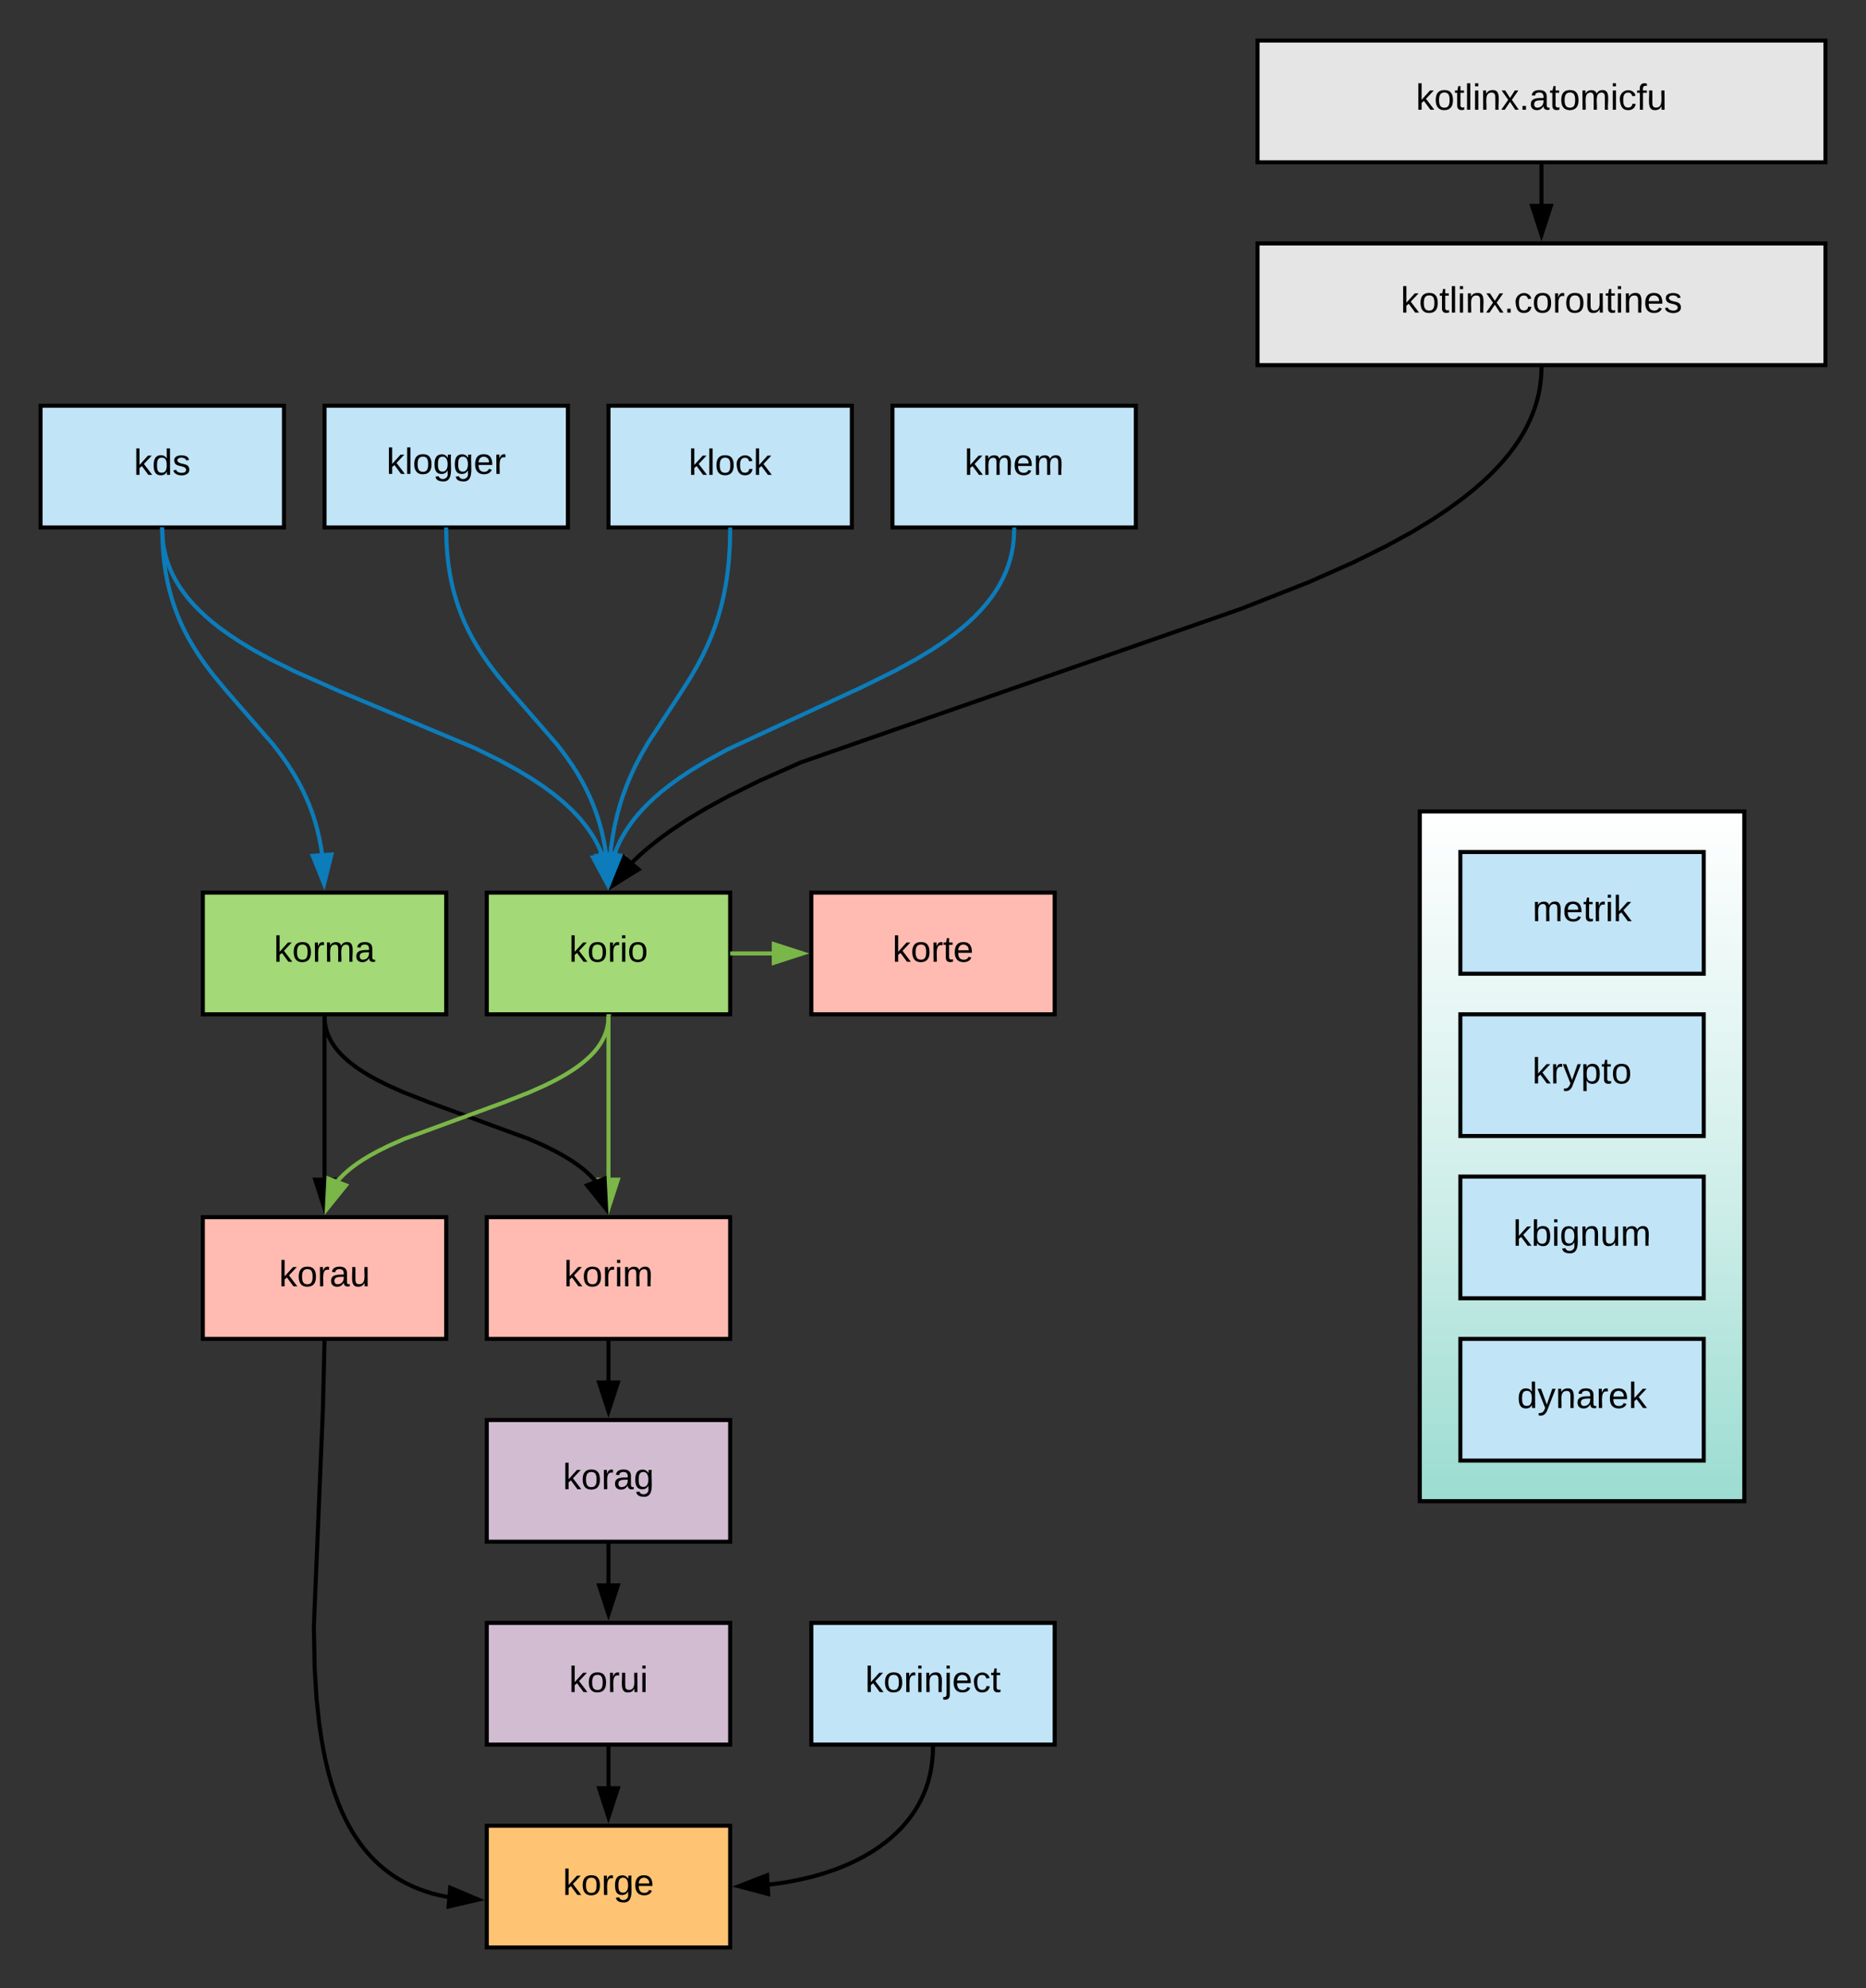 <svg height="980" width="920" xmlns="http://www.w3.org/2000/svg" xmlns:xlink="http://www.w3.org/1999/xlink"><rect width="100%" height="100%" fill="#333333" stroke="none"/><defs><linearGradient id="a" gradientUnits="userSpaceOnUse" x1="820" x2="820" y1="500" y2="840"><stop offset="0" stop-color="#fff"/><stop offset=".56" stop-color="#cfeee9"/><stop offset="1" stop-color="#9bdcd1"/></linearGradient><path id="b" d="m143 0-64-87-23 19v68h-32v-261h32v163l83-92h37l-77 82 82 108z"/><path id="c" d="m24 0v-261h32v261z"/><path id="d" d="m100-194c62-1 85 37 85 99 1 63-27 99-86 99s-83-39-84-99c0-66 28-99 85-99zm-1 174c44 1 53-31 53-75 0-43-8-75-51-75s-53 32-53 75 10 74 51 75"/><path id="e" d="m177-190c-10 125 41 293-110 261-23-6-38-20-44-43l32-5c15 47 100 32 89-28v-30c-11 21-29 36-61 36-54 0-68-41-68-96 0-56 16-97 71-98 29-1 48 16 59 35 1-10 0-23 2-32zm-83 168c36 0 50-32 50-73 0-42-14-75-50-75-39 0-46 34-46 75s6 73 46 73"/><path id="f" d="m100-194c63 0 86 42 84 106h-135c0 40 14 67 53 68 26 1 43-12 49-29l28 8c-11 28-37 45-77 45-58 0-88-37-87-100 1-61 26-98 85-98zm52 81c6-60-76-77-97-28-3 7-6 17-6 28z"/><path id="g" d="m114-163c-78-16-53 91-57 163h-32l-1-190h30c1 12-1 29 2 39 6-27 23-49 58-41z"/><path id="h" d="m85-194c31 0 48 13 60 33l-1-100h32l1 261h-30c-2-10 0-23-3-31-10 23-28 35-59 35-53 0-69-39-70-98 0-66 23-100 70-100zm9 24c-40 0-46 34-46 75 0 40 6 74 45 74 42 0 51-32 51-76 0-42-9-74-50-73"/><path id="i" d="m135-143c-3-34-86-38-87 0 15 53 115 12 119 90s-150 74-157 8l28-5c4 36 97 45 98 0-10-56-113-15-118-90-4-57 82-63 122-42 12 7 21 19 24 35"/><path id="j" d="m96-169c-40 0-48 33-48 73s9 75 48 75c24 0 41-14 43-38l32 2c-6 37-31 61-74 61-59 0-76-41-82-99-10-93 101-131 147-64 4 7 5 14 7 22l-32 3c-4-21-16-35-41-35"/><path id="k" d="m179-190-86 221c-14 28-37 51-81 42v-24c39 6 53-20 64-50l-75-189h34l57 156 54-156z"/><path id="l" d="m59-47c-2 24 18 29 38 22v24c-33 10-70 5-70-39v-127h-22v-23h24l9-43h21v43h35v23h-35z"/><path id="m" d="m117-194c89-4 53 116 60 194h-32v-121c0-31-8-49-39-48-72 2-44 102-49 169h-32l-1-190h30c1 10-1 24 2 32 11-22 29-35 61-36"/><path id="n" d="m141-36c-15 21-31 41-68 40-36-1-58-21-58-57-1-64 63-63 125-63 3-35-9-54-41-54-24 1-41 7-42 31l-33-3c5-37 33-52 76-52 45 0 72 20 72 64v82c-1 20 7 32 28 27v20c-31 9-61-2-59-35zm-93-17c0 20 12 33 32 33 41-3 63-29 60-74-43 2-92-5-92 41"/><path id="o" d="m210-169c-67 3-38 105-44 169h-31v-121c0-29-5-50-35-48-66 4-38 104-44 169h-31l-1-190h30c1 10-1 24 2 32 10-44 99-50 107 0 11-21 27-35 58-36 85-2 47 119 55 194h-31v-121c0-29-5-49-35-48"/><path id="p" d="m24-231v-30h32v30zm0 231v-190h32v190z"/><path id="q" d="m84 4c-89 4-54-116-61-194h32v120c0 31 7 50 39 49 72-2 45-101 50-169h31l1 190h-30c-1-10 1-25-2-33-11 22-28 36-60 37"/><path id="r" d="m141 0-51-78-52 78h-34l68-98-65-92h35l48 74 47-74h35l-64 92 68 98z"/><path id="s" d="m33 0v-38h34v38z"/></defs><g transform="translate(-120 -100)"><path d="m820 500h160v340h-160z" fill="url(#a)" stroke="#000" stroke-width="2"/><a target="_blank" xlink:href="https://github.com/korlibs/klogger"><path d="m280 300h120v60h-120z" fill="#c1e4f7" stroke="#000" stroke-width="2"/><g transform="translate(310.55 333.6)"><use transform="scale(.05)" xlink:href="#b"/><use transform="matrix(.05 0 0 .05 9 0)" xlink:href="#c"/><use transform="matrix(.05 0 0 .05 12.95 0)" xlink:href="#d"/><use transform="matrix(.05 0 0 .05 22.95 0)" xlink:href="#e"/><use transform="matrix(.05 0 0 .05 32.95 0)" xlink:href="#e"/><use transform="matrix(.05 0 0 .05 42.95 0)" xlink:href="#f"/><use transform="matrix(.05 0 0 .05 52.95 0)" xlink:href="#g"/></g><path d="m280 300h120v60h-120z" fill="none"/></a><a target="_blank" xlink:href="https://github.com/korlibs/kds"><path d="m140 300h120v60h-120z" fill="#c1e4f7" stroke="#000" stroke-width="2"/><g transform="translate(186 334.1)"><use transform="scale(.05)" xlink:href="#b"/><use transform="matrix(.05 0 0 .05 9 0)" xlink:href="#h"/><use transform="matrix(.05 0 0 .05 19 0)" xlink:href="#i"/></g><path d="m140 300h120v60h-120z" fill="none"/></a><a target="_blank" xlink:href="https://github.com/korlibs/klock"><path d="m420 300h120v60h-120z" fill="#c1e4f7" stroke="#000" stroke-width="2"/><g transform="translate(459.525 334.1)"><use transform="scale(.05)" xlink:href="#b"/><use transform="matrix(.05 0 0 .05 9 0)" xlink:href="#c"/><use transform="matrix(.05 0 0 .05 12.95 0)" xlink:href="#d"/><use transform="matrix(.05 0 0 .05 22.95 0)" xlink:href="#j"/><use transform="matrix(.05 0 0 .05 31.95 0)" xlink:href="#b"/></g><path d="m420 300h120v60h-120z" fill="none"/></a><a target="_blank" xlink:href="https://github.com/korlibs/krypto"><path d="m840 600h120v60h-120z" fill="#c1e4f7" stroke="#000" stroke-width="2"/><g transform="translate(875.525 634.1)"><use transform="scale(.05)" xlink:href="#b"/><use transform="matrix(.05 0 0 .05 9 0)" xlink:href="#g"/><use transform="matrix(.05 0 0 .05 14.95 0)" xlink:href="#k"/><path d="m115-194c55 1 70 41 70 98s-16 98-70 100c-31 0-49-13-60-34l1 105h-32l-1-265h31l2 30c10-21 28-34 59-34zm-8 174c40 0 45-34 45-75s-6-73-45-74c-42 0-51 32-51 76 0 43 10 73 51 73" transform="matrix(.05 0 0 .05 23.95 0)"/><use transform="matrix(.05 0 0 .05 33.95 0)" xlink:href="#l"/><use transform="matrix(.05 0 0 .05 38.95 0)" xlink:href="#d"/></g><path d="m840 600h120v60h-120z" fill="none"/></a><a target="_blank" xlink:href="https://github.com/korlibs/dynarek"><path d="m840 760h120v60h-120z" fill="#c1e4f7" stroke="#000" stroke-width="2"/><g transform="translate(868.025 794.1)"><use transform="scale(.05)" xlink:href="#h"/><use transform="matrix(.05 0 0 .05 10 0)" xlink:href="#k"/><use transform="matrix(.05 0 0 .05 19 0)" xlink:href="#m"/><use transform="matrix(.05 0 0 .05 29 0)" xlink:href="#n"/><use transform="matrix(.05 0 0 .05 39 0)" xlink:href="#g"/><use transform="matrix(.05 0 0 .05 44.95 0)" xlink:href="#f"/><use transform="matrix(.05 0 0 .05 54.95 0)" xlink:href="#b"/></g><path d="m840 760h120v60h-120z" fill="none"/></a><a target="_blank" xlink:href="https://github.com/korlibs/kmem"><path d="m560 300h120v60h-120z" fill="#c1e4f7" stroke="#000" stroke-width="2"/><g transform="translate(595.55 334.1)"><use transform="scale(.05)" xlink:href="#b"/><use transform="matrix(.05 0 0 .05 9 0)" xlink:href="#o"/><use transform="matrix(.05 0 0 .05 23.95 0)" xlink:href="#f"/><use transform="matrix(.05 0 0 .05 33.95 0)" xlink:href="#o"/></g><path d="m560 300h120v60h-120z" fill="none"/></a><a target="_blank" xlink:href="https://github.com/korlibs/kbignum"><path d="m840 680h120v60h-120z" fill="#c1e4f7" stroke="#000" stroke-width="2"/><g transform="translate(866.05 714.1)"><use transform="scale(.05)" xlink:href="#b"/><path d="m115-194c53 0 69 39 70 98 0 66-23 100-70 100-31-1-49-11-59-34l-2 30h-31l1-261h32v101c10-23 28-34 59-34zm-8 174c40 0 45-34 45-75 0-40-5-75-45-74-42 0-51 32-51 76 0 43 10 73 51 73" transform="matrix(.05 0 0 .05 9 0)"/><use transform="matrix(.05 0 0 .05 19 0)" xlink:href="#p"/><use transform="matrix(.05 0 0 .05 22.95 0)" xlink:href="#e"/><use transform="matrix(.05 0 0 .05 32.95 0)" xlink:href="#m"/><use transform="matrix(.05 0 0 .05 42.95 0)" xlink:href="#q"/><use transform="matrix(.05 0 0 .05 52.95 0)" xlink:href="#o"/></g><path d="m840 680h120v60h-120z" fill="none"/></a><a target="_blank" xlink:href="https://github.com/Kotlin/kotlinx.coroutines"><path d="m740 220h280v60h-280z" fill="#e5e5e5" stroke="#000" stroke-width="2"/><g transform="translate(810.6 254.1)"><use transform="scale(.05)" xlink:href="#b"/><use transform="matrix(.05 0 0 .05 9 0)" xlink:href="#d"/><use transform="matrix(.05 0 0 .05 19 0)" xlink:href="#l"/><use transform="matrix(.05 0 0 .05 24 0)" xlink:href="#c"/><use transform="matrix(.05 0 0 .05 27.95 0)" xlink:href="#p"/><use transform="matrix(.05 0 0 .05 31.9 0)" xlink:href="#m"/><use transform="matrix(.05 0 0 .05 41.9 0)" xlink:href="#r"/><use transform="matrix(.05 0 0 .05 50.9 0)" xlink:href="#s"/><use transform="matrix(.05 0 0 .05 55.9 0)" xlink:href="#j"/><use transform="matrix(.05 0 0 .05 64.9 0)" xlink:href="#d"/><use transform="matrix(.05 0 0 .05 74.9 0)" xlink:href="#g"/><use transform="matrix(.05 0 0 .05 80.85 0)" xlink:href="#d"/><use transform="matrix(.05 0 0 .05 90.85 0)" xlink:href="#q"/><use transform="matrix(.05 0 0 .05 100.85 0)" xlink:href="#l"/><use transform="matrix(.05 0 0 .05 105.85 0)" xlink:href="#p"/><use transform="matrix(.05 0 0 .05 109.8 0)" xlink:href="#m"/><use transform="matrix(.05 0 0 .05 119.8 0)" xlink:href="#f"/><use transform="matrix(.05 0 0 .05 129.8 0)" xlink:href="#i"/></g><path d="m740 220h280v60h-280z" fill="none"/></a><a target="_blank" xlink:href="https://github.com/Kotlin/kotlinx.atomicfu"><path d="m740 120h280v60h-280z" fill="#e5e5e5" stroke="#000" stroke-width="2"/><g transform="translate(818.1 154.1)"><use transform="scale(.05)" xlink:href="#b"/><use transform="matrix(.05 0 0 .05 9 0)" xlink:href="#d"/><use transform="matrix(.05 0 0 .05 19 0)" xlink:href="#l"/><use transform="matrix(.05 0 0 .05 24 0)" xlink:href="#c"/><use transform="matrix(.05 0 0 .05 27.95 0)" xlink:href="#p"/><use transform="matrix(.05 0 0 .05 31.9 0)" xlink:href="#m"/><use transform="matrix(.05 0 0 .05 41.9 0)" xlink:href="#r"/><use transform="matrix(.05 0 0 .05 50.9 0)" xlink:href="#s"/><use transform="matrix(.05 0 0 .05 55.9 0)" xlink:href="#n"/><use transform="matrix(.05 0 0 .05 65.9 0)" xlink:href="#l"/><use transform="matrix(.05 0 0 .05 70.9 0)" xlink:href="#d"/><use transform="matrix(.05 0 0 .05 80.9 0)" xlink:href="#o"/><use transform="matrix(.05 0 0 .05 95.85 0)" xlink:href="#p"/><use transform="matrix(.05 0 0 .05 99.8 0)" xlink:href="#j"/><path d="m101-234c-31-9-42 10-38 44h38v23h-38v167h-31v-167h-27v-23h27c-7-52 17-82 69-68z" transform="matrix(.05 0 0 .05 108.8 0)"/><use transform="matrix(.05 0 0 .05 113.8 0)" xlink:href="#q"/></g><path d="m740 120h280v60h-280z" fill="none"/></a><a target="_blank" xlink:href="https://github.com/korlibs/korio"><path d="m360 540h120v60h-120z" fill="#a3d977" stroke="#000" stroke-width="2"/><g transform="translate(400.55 574.1)"><use transform="scale(.05)" xlink:href="#b"/><use transform="matrix(.05 0 0 .05 9 0)" xlink:href="#d"/><use transform="matrix(.05 0 0 .05 19 0)" xlink:href="#g"/><use transform="matrix(.05 0 0 .05 24.95 0)" xlink:href="#p"/><use transform="matrix(.05 0 0 .05 28.9 0)" xlink:href="#d"/></g><path d="m360 540h120v60h-120z" fill="none"/></a><a target="_blank" xlink:href="https://github.com/korlibs/korma"><path d="m220 540h120v60h-120z" fill="#a3d977" stroke="#000" stroke-width="2"/><g transform="translate(255.05 574.1)"><use transform="scale(.05)" xlink:href="#b"/><use transform="matrix(.05 0 0 .05 9 0)" xlink:href="#d"/><use transform="matrix(.05 0 0 .05 19 0)" xlink:href="#g"/><use transform="matrix(.05 0 0 .05 24.95 0)" xlink:href="#o"/><use transform="matrix(.05 0 0 .05 39.9 0)" xlink:href="#n"/></g><path d="m220 540h120v60h-120z" fill="none"/></a><path d="m200 361 .12 5.95.35 5.47.53 5.08.7 4.76.86 4.5 1 4.27 1.15 4.1 1.3 4 1.45 3.88 1.6 3.86 1.82 3.84 2.04 3.9 2.33 4.02 2.7 4.24 3.23 4.64 4.12 5.42 6.24 7.52 23.2 26.64 4.12 5.42 3.23 4.64 2.7 4.24 2.32 4.02 2.03 3.9 1.8 3.84 1.62 3.85 1.45 3.88 1.3 3.98 1.14 4.1 1 4.3.86 4.48.45 3.08" fill="none" stroke="#0c7cba" stroke-width="2"/><path d="m201 360.95-2 .1-.06-1.05h2zm78.78 174.82-5.6-13.9 9.25-.65z" fill="#0c7cba"/><path d="m280 539-7.26-18.05 12-.82zm-4.38-16.24 3.94 9.78 2.56-10.23z" fill="#0c7cba"/><path d="m480 361-.16 7.82-.44 7-.67 6.37-.86 5.83-1.04 5.45-1.2 5.14-1.37 4.92-1.55 4.77-1.74 4.72-2 4.74-2.3 4.9-2.8 5.34-3.63 6.28-6.4 10-14.06 21.44-3.63 6.28-2.8 5.33-2.3 4.9-2 4.75-1.75 4.7-1.56 4.78-1.37 4.92-1.2 5.14-1.04 5.45-.86 5.84-.32 3" fill="none" stroke="#0c7cba" stroke-width="2"/><path d="m481 361.04-2-.08.04-.96h2zm-55.46 160.72-5.37 14-3.88-14.48z" fill="#0c7cba"/><path d="m426.97 520.84-6.97 18.16-5.04-18.8zm-6.63 11.7 3.78-9.85-6.5-.35z" fill="#0c7cba"/><path d="m340 361 .12 5.95.35 5.47.53 5.08.7 4.76.86 4.5 1 4.27 1.15 4.1 1.3 4 1.45 3.88 1.6 3.86 1.82 3.84 2.04 3.9 2.33 4.02 2.7 4.24 3.23 4.64 4.12 5.42 6.24 7.52 23.2 26.64 4.12 5.42 3.23 4.64 2.7 4.24 2.32 4.02 2.03 3.9 1.8 3.84 1.62 3.85 1.45 3.88 1.3 3.98 1.14 4.1 1 4.3.86 4.48.45 3.08" fill="none" stroke="#0c7cba" stroke-width="2"/><path d="m341 360.95-2 .1-.06-1.05h2zm78.78 174.82-5.6-13.9 9.25-.65z" fill="#0c7cba"/><path d="m420 539-7.26-18.05 12-.82zm-4.38-16.24 3.94 9.78 2.56-10.23z" fill="#0c7cba"/><path d="m620 361-.05 2.45-.15 2.36-.24 2.3-.33 2.26-.42 2.2-.5 2.16-.6 2.14-.7 2.12-.77 2.12-.9 2.1-1 2.14-1.12 2.14-1.24 2.18-1.4 2.2-1.58 2.27-1.77 2.33-1.98 2.4-2.26 2.52-2.58 2.63-2.96 2.8-3.44 2.95-4.04 3.2-4.84 3.5-5.92 3.94-7.55 4.55-10.26 5.63-16.56 8.17-66.17 30.67-10.26 5.63-7.55 4.56-5.92 3.94-4.84 3.5-4.04 3.2-3.44 2.97-2.96 2.8-2.58 2.62-2.26 2.5-2 2.42-1.76 2.33-1.57 2.26-1.4 2.2-1.26 2.2-1.14 2.13-1 2.13-.9 2.1-.77 2.12-.04.07" fill="none" stroke="#0c7cba" stroke-width="2"/><path d="m621 361.14-2-.27.13-.87h2zm-193.57 161.36-6.9 13.3-2.25-14.82z" fill="#0c7cba"/><path d="m428.95 521.73-8.95 17.27-2.9-19.24zm-7.9 10.88 4.86-9.35-6.42-1.06z" fill="#0c7cba"/><a target="_blank" xlink:href="https://github.com/korlibs/korim"><path d="m360 700h120v60h-120z" fill="#ffbbb1" stroke="#000" stroke-width="2"/><g transform="translate(398.075 734.1)"><use transform="scale(.05)" xlink:href="#b"/><use transform="matrix(.05 0 0 .05 9 0)" xlink:href="#d"/><use transform="matrix(.05 0 0 .05 19 0)" xlink:href="#g"/><use transform="matrix(.05 0 0 .05 24.95 0)" xlink:href="#p"/><use transform="matrix(.05 0 0 .05 28.9 0)" xlink:href="#o"/></g><path d="m360 700h120v60h-120z" fill="none"/></a><path d="m420 601v79.76" fill="none" stroke="#7ab648" stroke-width="2"/><path d="m421 601h-2v-1h2zm-1 94.76-4.64-14.26h9.28z" fill="#7ab648"/><path d="m420 699-6-18.5h12zm-3.26-16.5 3.26 10.03 3.26-10.03z" fill="#7ab648"/><path d="m280 601 .02 1.06.07 1.04.1 1 .14 1 .2 1 .22.97.27.97.3.97.37.97.4.98.48.98.52 1 .58 1.02.66 1.03.74 1.07.84 1.1.94 1.14 1.08 1.18 1.22 1.25 1.4 1.3 1.62 1.4 1.9 1.5 2.23 1.63 2.7 1.78 3.26 1.98 4.1 2.25 5.37 2.66 7.52 3.33 12.67 4.98 48.83 17.9 7.52 3.33 5.36 2.66 4.1 2.25 3.28 1.98 2.7 1.78 2.22 1.62 1.9 1.5 1.62 1.4 1.4 1.3 1.22 1.26 1.08 1.2.5.6" fill="none" stroke="#000" stroke-width="2"/><path d="m280.95 600.7-1.9.6-.4-1.3h2.08zm137.9 95.28-9.42-11.68 8.66-3.3z"/><path d="m420 699-12.2-15.15 11.22-4.28zm-8.93-14.26 6.62 8.2-.54-10.52z"/><a target="_blank" xlink:href="https://github.com/korlibs/korau"><path d="m220 700h120v60h-120z" fill="#ffbbb1" stroke="#000" stroke-width="2"/><g transform="translate(257.525 734.1)"><use transform="scale(.05)" xlink:href="#b"/><use transform="matrix(.05 0 0 .05 9 0)" xlink:href="#d"/><use transform="matrix(.05 0 0 .05 19 0)" xlink:href="#g"/><use transform="matrix(.05 0 0 .05 24.95 0)" xlink:href="#n"/><use transform="matrix(.05 0 0 .05 34.95 0)" xlink:href="#q"/></g><path d="m220 700h120v60h-120z" fill="none"/></a><path d="m280 601v79.76" fill="none" stroke="#000" stroke-width="2"/><path d="m281 601h-2v-1h2zm-1 94.76-4.64-14.26h9.28z"/><path d="m280 699-6-18.5h12zm-3.26-16.5 3.26 10.03 3.26-10.03z"/><path d="m420 601-.02 1.06-.07 1.04-.1 1-.14 1-.2 1-.22.97-.27.97-.3.97-.37.97-.4.98-.48.98-.52 1-.58 1.02-.66 1.03-.74 1.07-.84 1.1-.94 1.14-1.08 1.18-1.22 1.25-1.4 1.3-1.62 1.4-1.9 1.5-2.23 1.63-2.7 1.78-3.26 1.98-4.1 2.25-5.37 2.66-7.52 3.33-12.67 4.98-48.83 17.9-7.52 3.33-5.36 2.66-4.1 2.25-3.28 1.98-2.7 1.78-2.22 1.62-1.9 1.5-1.62 1.4-1.4 1.3-1.22 1.26-1.08 1.2-.5.6" fill="none" stroke="#7ab648" stroke-width="2"/><path d="m420.95 601.3-1.9-.6.22-.7h2.1zm-130.38 83-9.42 11.68.76-14.98z" fill="#7ab648"/><path d="m292.2 683.85-12.2 15.15.98-19.43zm-9.9 9.1 6.63-8.2-6.1-2.33z" fill="#7ab648"/><a target="_blank" xlink:href="https://github.com/korlibs/korte"><path d="m520 540h120v60h-120z" fill="#ffbbb1" stroke="#000" stroke-width="2"/><g transform="translate(560.025 574.1)"><use transform="scale(.05)" xlink:href="#b"/><use transform="matrix(.05 0 0 .05 9 0)" xlink:href="#d"/><use transform="matrix(.05 0 0 .05 19 0)" xlink:href="#g"/><use transform="matrix(.05 0 0 .05 24.95 0)" xlink:href="#l"/><use transform="matrix(.05 0 0 .05 29.95 0)" xlink:href="#f"/></g><path d="m520 540h120v60h-120z" fill="none"/></a><path d="m481 570h19.76" fill="none" stroke="#7ab648" stroke-width="2"/><path d="m481 571h-1v-2h1zm34.76-1-14.26 4.64v-9.28z" fill="#7ab648"/><path d="m519 570-18.5 6v-12zm-16.5 3.26 10.03-3.26-10.03-3.26z" fill="#7ab648"/><a target="_blank" xlink:href="https://github.com/korlibs/korinject"><path d="m520 900h120v60h-120z" fill="#c1e4f7" stroke="#000" stroke-width="2"/><g transform="translate(546.575 934.1)"><use transform="scale(.05)" xlink:href="#b"/><use transform="matrix(.05 0 0 .05 9 0)" xlink:href="#d"/><use transform="matrix(.05 0 0 .05 19 0)" xlink:href="#g"/><use transform="matrix(.05 0 0 .05 24.95 0)" xlink:href="#p"/><use transform="matrix(.05 0 0 .05 28.9 0)" xlink:href="#m"/><path d="m24-231v-30h32v30zm-33 280c24 4 33-6 33-30v-209h32v214c2 40-23 58-65 49z" transform="matrix(.05 0 0 .05 38.9 0)"/><use transform="matrix(.05 0 0 .05 42.85 0)" xlink:href="#f"/><use transform="matrix(.05 0 0 .05 52.85 0)" xlink:href="#j"/><use transform="matrix(.05 0 0 .05 61.85 0)" xlink:href="#l"/></g><path d="m520 900h120v60h-120z" fill="none"/></a><a target="_blank" xlink:href="https://github.com/korlibs/korag"><path d="m360 800h120v60h-120z" fill="#d1bcd2" stroke="#000" stroke-width="2"/><g transform="translate(397.525 834.1)"><use transform="scale(.05)" xlink:href="#b"/><use transform="matrix(.05 0 0 .05 9 0)" xlink:href="#d"/><use transform="matrix(.05 0 0 .05 19 0)" xlink:href="#g"/><use transform="matrix(.05 0 0 .05 24.95 0)" xlink:href="#n"/><use transform="matrix(.05 0 0 .05 34.95 0)" xlink:href="#e"/></g><path d="m360 800h120v60h-120z" fill="none"/></a><a target="_blank" xlink:href="https://github.com/korlibs/korui"><path d="m360 900h120v60h-120z" fill="#d1bcd2" stroke="#000" stroke-width="2"/><g transform="translate(400.55 934.1)"><use transform="scale(.05)" xlink:href="#b"/><use transform="matrix(.05 0 0 .05 9 0)" xlink:href="#d"/><use transform="matrix(.05 0 0 .05 19 0)" xlink:href="#g"/><use transform="matrix(.05 0 0 .05 24.95 0)" xlink:href="#q"/><use transform="matrix(.05 0 0 .05 34.95 0)" xlink:href="#p"/></g><path d="m360 900h120v60h-120z" fill="none"/></a><path d="m420 861v19.76" fill="none" stroke="#000" stroke-width="2"/><path d="m421 861h-2v-1h2zm-1 34.76-4.64-14.26h9.28z"/><path d="m420 899-6-18.5h12zm-3.26-16.5 3.26 10.03 3.26-10.03z"/><a target="_blank" xlink:href="https://github.com/korlibs/korge"><path d="m360 1000h120v60h-120z" fill="#ffc374" stroke="#000" stroke-width="2"/><g transform="translate(397.525 1034.1)"><use transform="scale(.05)" xlink:href="#b"/><use transform="matrix(.05 0 0 .05 9 0)" xlink:href="#d"/><use transform="matrix(.05 0 0 .05 19 0)" xlink:href="#g"/><use transform="matrix(.05 0 0 .05 24.95 0)" xlink:href="#e"/><use transform="matrix(.05 0 0 .05 34.95 0)" xlink:href="#f"/></g><path d="m360 1000h120v60h-120z" fill="none"/></a><path d="m420 761v19.76" fill="none" stroke="#000" stroke-width="2"/><path d="m421 761h-2v-1h2zm-1 34.76-4.64-14.26h9.28z"/><path d="m420 799-6-18.5h12zm-3.26-16.5 3.26 10.03 3.26-10.03z"/><path d="m420 961v19.76" fill="none" stroke="#000" stroke-width="2"/><path d="m421 961h-2v-1h2zm-1 34.76-4.64-14.26h9.28z"/><path d="m420 999-6-18.5h12zm-3.26-16.5 3.26 10.03 3.26-10.03z"/><path d="m280 761-.8 33.7-4.46 107.05.4 20.66.93 14.95 1.23 11.64 1.4 9.5 1.5 7.96 1.6 6.8 1.63 5.88 1.68 5.17 1.7 4.6 1.73 4.1 1.75 3.7 1.75 3.37 1.78 3.07 1.8 2.82 1.8 2.6 1.83 2.42 1.86 2.24 1.88 2.1 1.92 1.96 1.96 1.84 2 1.73 2.06 1.63 2.1 1.54 2.2 1.45 2.26 1.37 2.35 1.3 2.44 1.2 2.56 1.14 2.7 1.06 2.82 1 3 .9 3.2.8 3.4.73.9.16" fill="none" stroke="#000" stroke-width="2"/><path d="m281 761.03-2-.05.02-.98h2zm74.78 275.37-14.6 3.4.77-9.23z"/><path d="m359 1036.67-18.94 4.42 1-12zm-16.72 1.85 10.27-2.4-9.72-4.1z"/><a target="_blank" xlink:href="https://github.com/korlibs/metrik"><path d="m840 520h120v60h-120z" fill="#c1e4f7" stroke="#000" stroke-width="2"/><g transform="translate(875.575 554.1)"><use transform="scale(.05)" xlink:href="#o"/><use transform="matrix(.05 0 0 .05 14.95 0)" xlink:href="#f"/><use transform="matrix(.05 0 0 .05 24.95 0)" xlink:href="#l"/><use transform="matrix(.05 0 0 .05 29.95 0)" xlink:href="#g"/><use transform="matrix(.05 0 0 .05 35.9 0)" xlink:href="#p"/><use transform="matrix(.05 0 0 .05 39.85 0)" xlink:href="#b"/></g><path d="m840 520h120v60h-120z" fill="none"/></a><path d="m200 361 .05 2.23.13 2.16.22 2.1.3 2.06.4 2.03.46 2 .56 1.97.64 1.97.73 1.97.82 1.98.94 2 1.05 2 1.18 2.03 1.32 2.1 1.5 2.12 1.65 2.2 1.88 2.27 2.13 2.35 2.43 2.48 2.78 2.6 3.22 2.8 3.78 3 4.5 3.25 5.42 3.6 6.75 4.08 8.75 4.8 12.24 6.05 21.5 9.52 66.82 28.07 12.24 6.04 8.75 4.8 6.75 4.08 5.43 3.6 4.5 3.26 3.77 3 3.22 2.78 2.8 2.6 2.42 2.5 2.13 2.35 1.88 2.28 1.66 2.2 1.5 2.13 1.32 2.1 1.17 2.02 1.04 2 .94 2 .83 1.97.26.66" fill="none" stroke="#0c7cba" stroke-width="2"/><path d="m201 360.86-2 .3-.16-1.16h2.02zm218.42 174.96-7.1-13.2 9.1-1.67z" fill="#0c7cba"/><path d="m420 539-9.22-17.13 11.83-2.15zm-6.16-15.65 5 9.28 1.42-10.45z" fill="#0c7cba"/><path d="m880 181v19.76" fill="none" stroke="#000" stroke-width="2"/><path d="m881 181h-2v-1h2zm-1 34.76-4.64-14.26h9.28z"/><path d="m880 219-6-18.5h12zm-3.26-16.5 3.26 10.03 3.26-10.03z"/><path d="m880 281-.06 2.65-.16 2.6-.27 2.58-.37 2.55-.48 2.54-.6 2.53-.7 2.54-.83 2.54-.96 2.57-1.1 2.62-1.25 2.66-1.4 2.7-1.6 2.8-1.83 2.86-2.07 2.96-2.34 3.1-2.67 3.22-3.06 3.38-3.52 3.6-4.06 3.8-4.73 4.08-5.58 4.4-6.63 4.83-8 5.32-9.84 5.95-12.37 6.78-16.08 7.97-22.05 9.8-33.7 13.25-216.79 75.62-20.82 9.25-15.04 7.45-11.48 6.3-9.07 5.48-7.36 4.88-6.06 4.4-5.07 4-4.28 3.7-3.67 3.46-.34.34" fill="none" stroke="#000" stroke-width="2"/><path d="m881 281.12-2-.24.1-.88h2.03zm-446.2 247.46-12.72 7.94 5.63-13.9z"/><path d="m436.5 528.7-16.5 10.3 7.3-18.03zm-12.34 5.34 8.95-5.58-4.98-4.2z"/><path d="m580 961-.08 3.4-.25 3.2-.4 3.06-.5 2.94-.66 2.82-.77 2.73-.9 2.65-1.03 2.58-1.15 2.52-1.3 2.47-1.4 2.42-1.58 2.4-1.73 2.35-1.9 2.35-2.1 2.33-2.3 2.3-2.54 2.3-2.8 2.3-3.08 2.28-3.4 2.28-3.8 2.23-4.16 2.2-4.63 2.16-5.12 2.07-5.65 1.95-6.2 1.8-6.8 1.6-7.35 1.36-7.2.95" fill="none" stroke="#000" stroke-width="2"/><path d="m581 961.12-2-.24.1-.88h2.03zm-82.27 72.54-14.5-3.84 14-5.42z"/><path d="m499.8 1034.98-18.8-4.98 18.14-7.03zm-12.34-5.34 10.2 2.7-.36-6.5z"/></g></svg>
